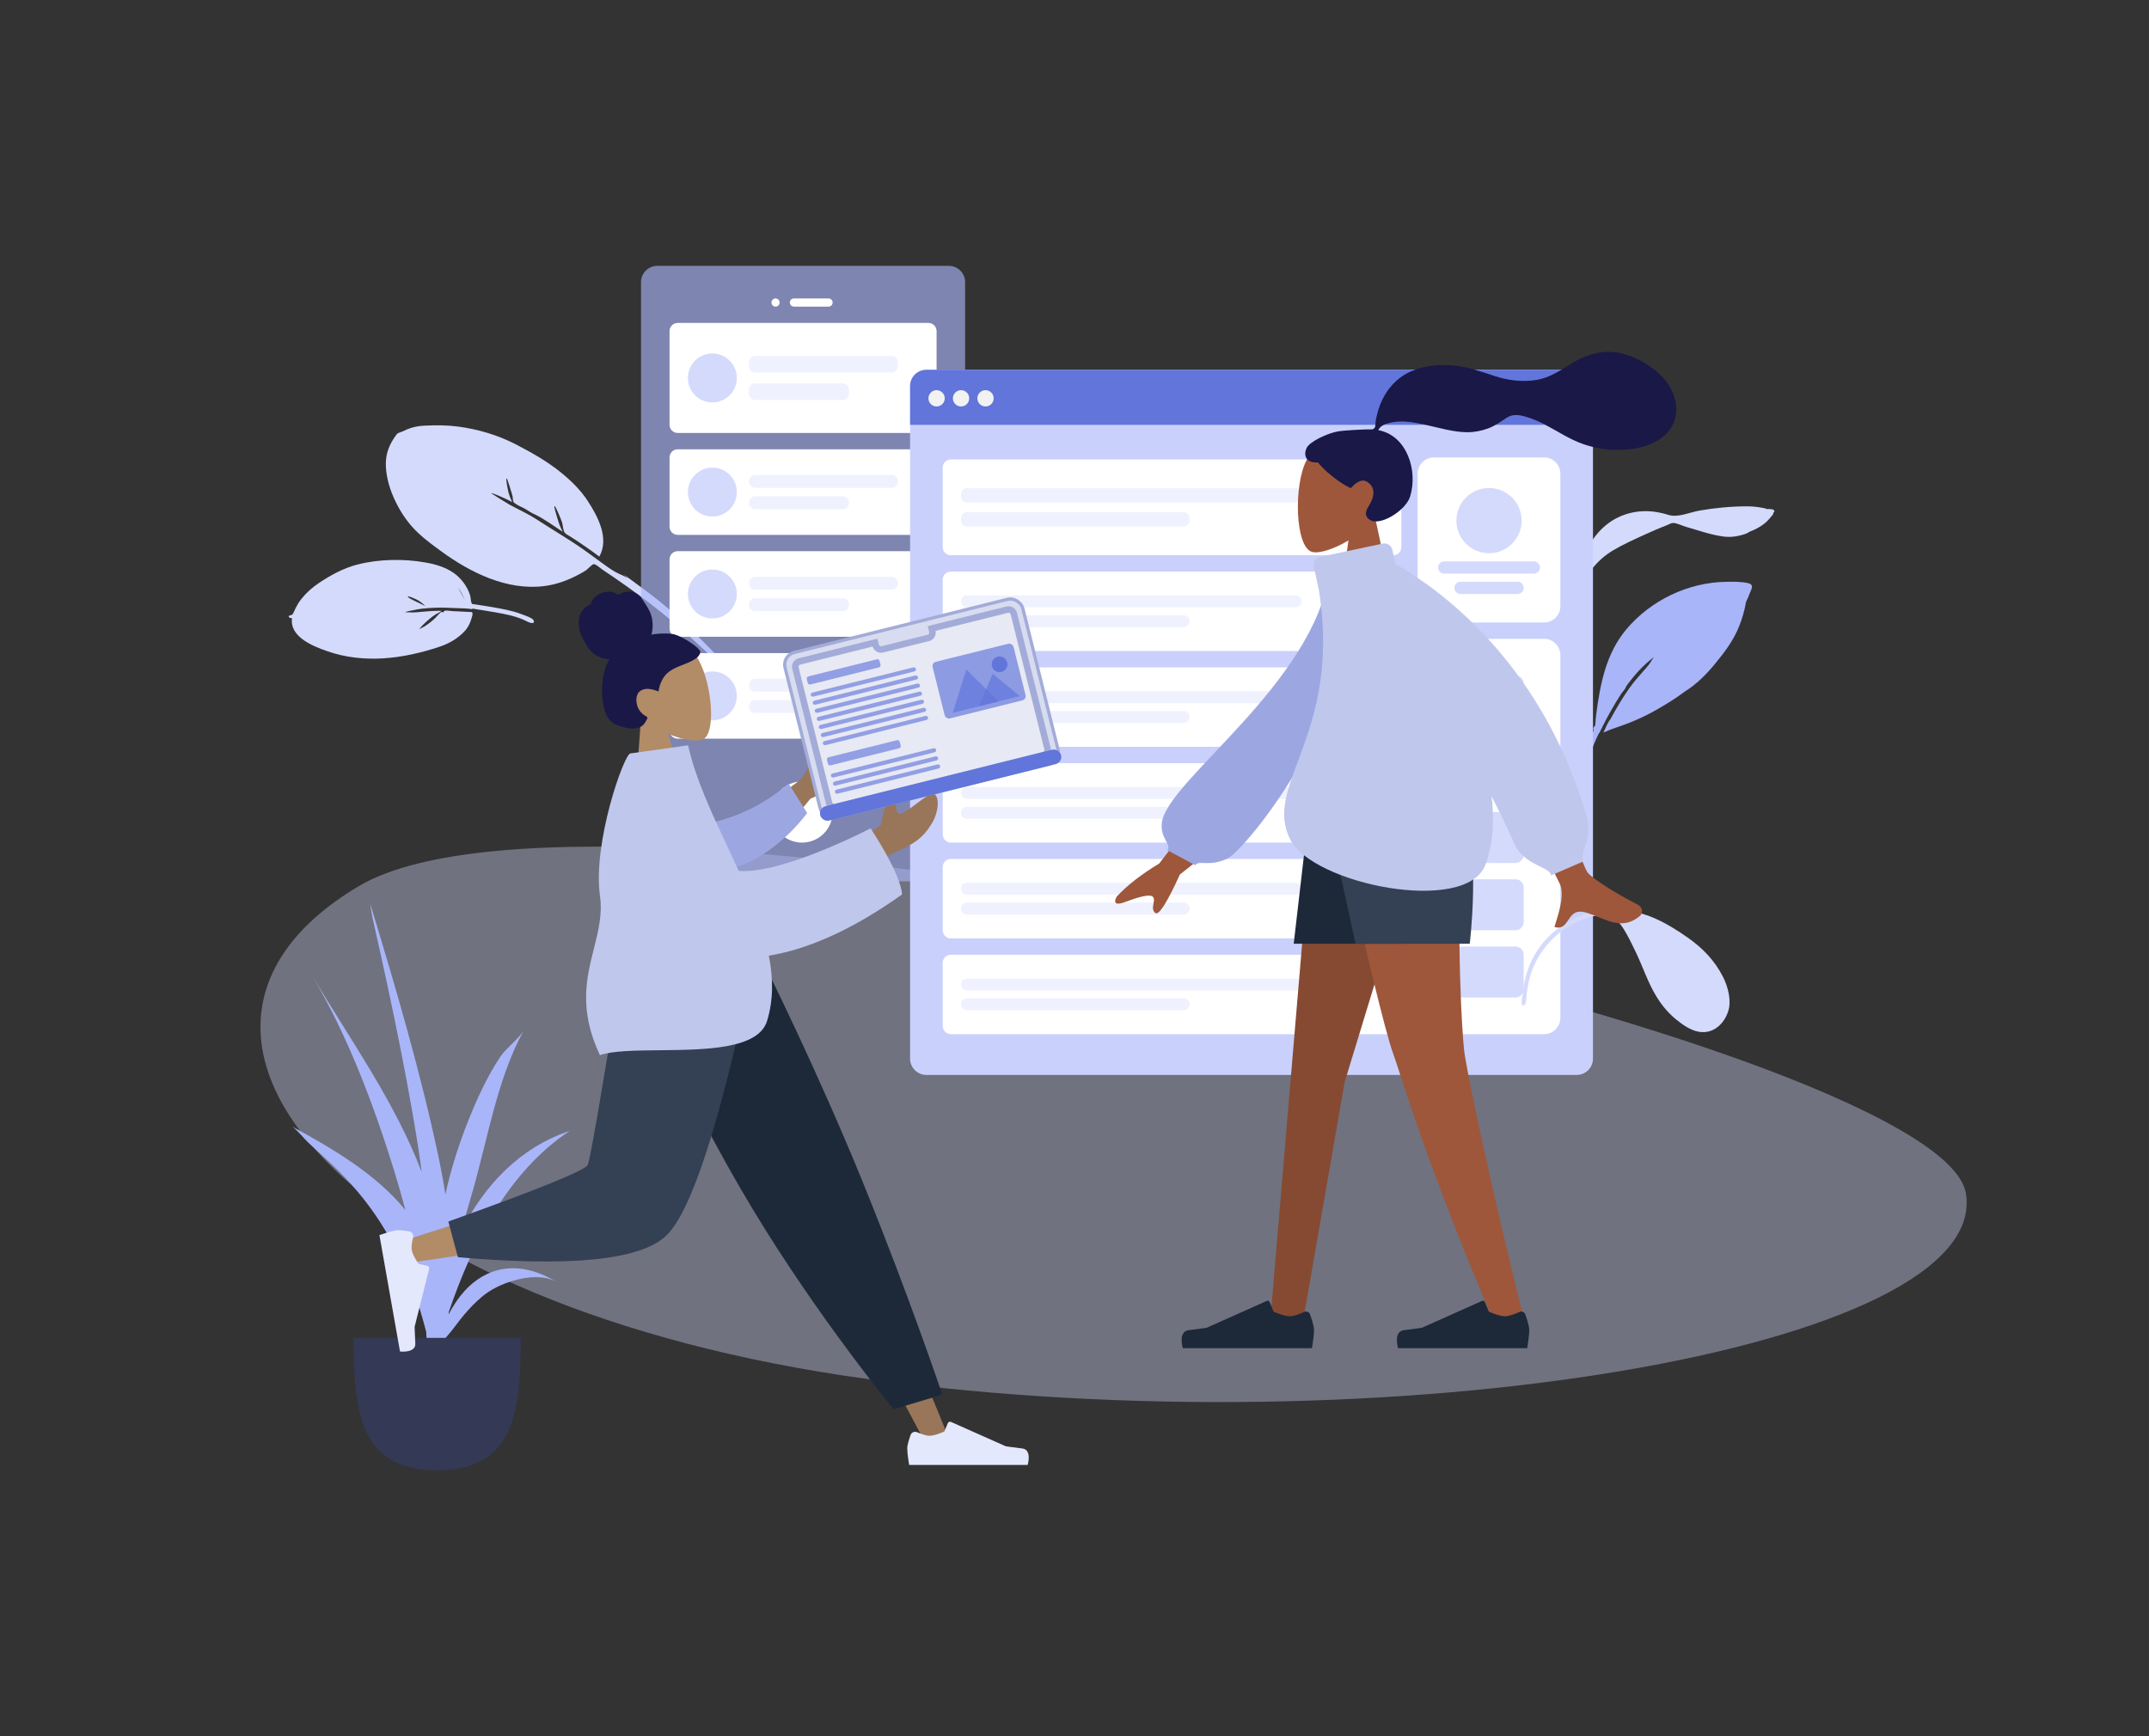 <svg width="198" height="160" viewBox="0 0 198 160" fill="none" xmlns="http://www.w3.org/2000/svg">
<rect x="0" y="0" width="198" height="160" fill="#333333" stroke="none"/>
<path fill-rule="evenodd" clip-rule="evenodd" d="M162.778 46.913C162.677 46.84 162.44 46.814 162.329 46.792C161.869 46.702 161.396 46.662 160.926 46.662C159.482 46.665 158.013 46.806 156.594 47.052C155.69 47.208 154.601 47.732 153.703 47.447C152.139 46.951 150.559 46.975 149.076 47.684C147.72 48.332 146.69 49.562 146.089 50.891C145.999 51.092 145.631 51.831 145.527 52.329C145.482 52.431 145.44 52.533 145.401 52.637C145.292 52.932 145.194 53.233 145.102 53.534C145.063 53.663 144.966 53.946 145.082 54.001C144.896 54.344 144.731 54.698 144.594 55.063C144.195 56.124 143.758 57.289 143.618 58.414C143.566 58.83 143.564 59.249 143.613 59.667C143.636 59.873 143.627 60.288 143.766 60.445C144.063 60.778 144.216 60.312 144.182 60.09C143.927 58.398 144.42 56.81 145.005 55.219C145.383 54.191 146.004 53.251 146.7 52.399C147.264 51.709 147.868 51.166 148.64 50.709C149.584 50.15 150.594 49.698 151.594 49.245C152.252 48.946 152.911 48.656 153.587 48.399C153.737 48.342 153.974 48.195 154.14 48.195C154.494 48.193 154.993 48.454 155.333 48.55C156.453 48.869 157.587 49.277 158.746 49.439C159.488 49.544 160.185 49.426 160.878 49.179C160.949 49.154 161.067 49.089 161.214 48.996C161.73 48.797 162.217 48.548 162.641 48.188C162.887 47.98 163.109 47.712 163.312 47.467C163.372 47.393 163.398 47.309 163.4 47.229C163.445 47.205 163.475 47.177 163.483 47.145C163.533 46.903 163.073 46.899 162.778 46.913Z" fill="#D4DAFC"/>
<path fill-rule="evenodd" clip-rule="evenodd" d="M65.987 60.346C64.333 58.643 62.674 56.961 60.826 55.461C59.737 54.577 58.59 53.774 57.466 52.936C57.595 53.049 57.722 53.166 57.846 53.286C57.496 53.048 57.036 52.913 56.665 52.693C56.25 52.447 55.853 52.166 55.464 51.882C54.705 51.329 53.957 50.765 53.176 50.24C52.307 49.656 51.406 49.116 50.521 48.554C49.77 48.077 49.011 47.555 48.208 47.165C47.77 46.952 47.331 46.7 46.892 46.478C46.745 46.404 45.252 45.462 45.256 45.459C45.339 45.397 46.09 45.75 46.206 45.797C46.545 45.936 46.87 46.102 47.196 46.267C47.017 45.914 46.875 45.543 46.798 45.152C46.774 45.032 46.583 44.154 46.681 44.08C46.73 44.044 47.206 45.614 47.23 45.765C47.25 45.887 47.247 46.064 47.287 46.18C47.352 46.367 47.349 46.311 47.491 46.416C47.753 46.61 48.1 46.731 48.383 46.893C48.536 46.978 49.009 47.316 49.294 47.412C50.155 47.831 51.029 48.475 51.847 49.009C51.632 48.605 51.469 48.183 51.35 47.741C51.321 47.636 51.015 46.693 51.09 46.637C51.173 46.575 51.756 48.014 51.791 48.15C51.855 48.403 51.868 48.685 51.949 48.931C52.037 49.201 52.312 49.297 52.56 49.455C53.472 50.034 54.353 50.65 55.219 51.294C56.164 49.613 55.075 47.583 54.156 46.173C53.494 45.156 52.603 44.285 51.661 43.524C50.405 42.508 48.968 41.697 47.533 40.955C45.861 40.09 44.053 39.555 42.174 39.307C41.191 39.178 40.186 39.181 39.193 39.223C38.708 39.243 38.242 39.307 37.778 39.466C37.568 39.537 37.366 39.627 37.168 39.728C37.019 39.804 36.656 39.885 36.57 39.999C35.86 40.922 35.497 41.842 35.553 43.003C35.605 44.101 35.952 45.2 36.423 46.18C36.947 47.271 37.621 48.261 38.503 49.092C39.176 49.726 39.928 50.278 40.676 50.822C43.334 52.76 46.703 54.444 50.145 54.011C51.26 53.871 52.32 53.482 53.31 52.952C53.544 52.827 53.775 52.701 53.996 52.554C54.144 52.455 54.541 52.007 54.691 51.991C54.896 51.968 55.337 52.385 55.529 52.512C56.989 53.475 58.411 54.492 59.803 55.549C61.284 56.673 62.692 57.874 64.059 59.132C64.64 59.667 65.218 60.203 65.782 60.756C65.914 60.885 66.235 61.358 66.473 61.38C66.624 61.394 66.726 61.265 66.704 61.125C66.667 60.883 66.157 60.52 65.987 60.346Z" fill="#D4DAFC"/>
<path fill-rule="evenodd" clip-rule="evenodd" d="M161.041 53.736C160.4 53.596 159.692 53.606 159.041 53.618C155.542 53.666 152.104 55.322 149.867 57.97C147.963 60.224 147.44 63.026 147.064 65.859C147.026 66.14 147.01 66.419 146.989 66.701C146.985 66.762 146.978 66.816 146.971 66.867C146.823 66.999 146.745 67.153 146.833 67.322C146.507 68.035 146.231 68.767 145.995 69.521C145.298 71.741 144.59 74.003 145.026 76.338C145.128 75.053 145.343 73.739 145.599 72.476C145.614 72.403 145.63 72.331 145.646 72.26C145.648 72.252 145.65 72.244 145.652 72.237C145.742 71.85 145.86 71.475 146.004 71.105C146.005 71.101 146.007 71.097 146.008 71.093C146.027 71.044 146.047 70.996 146.067 70.948C146.108 70.848 146.151 70.748 146.195 70.648C146.21 70.614 146.225 70.58 146.239 70.546C146.448 70.034 146.536 69.457 146.723 68.927C146.768 68.807 146.815 68.687 146.864 68.567C146.867 68.56 146.87 68.553 146.873 68.546C147.005 68.225 147.151 67.908 147.306 67.594C147.391 67.531 147.435 67.374 147.508 67.231C147.523 67.203 147.64 67.016 147.675 66.908C147.767 66.731 147.857 66.555 147.949 66.379C147.946 66.38 147.944 66.381 147.941 66.382C148.033 66.213 148.125 66.045 148.216 65.877C148.236 65.84 148.257 65.803 148.277 65.766C148.31 65.707 148.343 65.649 148.375 65.59C148.682 65.041 149.007 64.504 149.345 63.973C149.465 63.783 149.753 63.512 149.808 63.299C149.81 63.291 149.811 63.284 149.812 63.276C150.544 62.247 151.387 61.298 152.399 60.547C152.277 60.679 152.017 61.127 151.948 61.216C151.738 61.488 151.51 61.741 151.281 61.997C150.87 62.456 150.47 62.929 150.114 63.43C149.463 64.345 148.901 65.308 148.371 66.291C148.366 66.297 148.36 66.302 148.355 66.308C148.088 66.637 147.921 67.134 147.729 67.51C148.488 67.158 149.329 66.929 150.109 66.617C150.887 66.305 151.643 65.958 152.374 65.55C153.345 65.009 154.352 64.397 155.269 63.706C156.321 63.053 157.204 62.156 157.983 61.214C158.907 60.099 159.752 58.975 160.275 57.622C160.532 56.957 160.733 56.264 160.853 55.562C160.859 55.532 160.866 55.499 160.872 55.464C160.996 55.222 161.105 54.974 161.197 54.721C161.343 54.319 161.687 53.877 161.041 53.736Z" fill="#A9B5F9"/>
<path fill-rule="evenodd" clip-rule="evenodd" d="M39.206 55.868C38.952 55.615 38.667 55.386 38.332 55.224C38.248 55.182 37.617 54.907 37.576 54.967C37.481 55.108 39.13 55.787 39.206 55.868ZM42.195 54.177C42.193 54.188 42.411 54.529 42.471 54.634C42.598 54.858 42.715 55.085 42.825 55.313C42.662 54.91 42.494 54.537 42.195 54.177ZM26.909 56.957C26.698 57.02 26.445 56.774 26.718 56.713C26.939 56.664 26.928 56.653 27.028 56.489C27.108 56.356 27.158 56.194 27.229 56.054C27.378 55.758 27.549 55.475 27.758 55.211C28.205 54.643 28.75 54.154 29.362 53.742C30.429 53.023 31.625 52.366 32.895 52.036C34.913 51.511 37.21 51.478 39.231 51.842C40.483 52.068 41.627 52.46 42.458 53.388C42.873 53.852 43.2 54.395 43.342 54.993C43.379 55.15 43.373 55.324 43.419 55.477C43.491 55.712 43.459 55.65 43.758 55.695C44.085 55.745 44.411 55.796 44.737 55.848C45.591 55.984 46.45 56.129 47.282 56.349C47.556 56.422 47.824 56.511 48.086 56.614C48.283 56.692 49.071 56.937 49.167 57.173C49.327 57.567 48.792 57.389 48.627 57.303C48.481 57.228 48.332 57.158 48.181 57.093C47.799 56.931 47.402 56.805 46.996 56.705C46.557 56.597 46.109 56.516 45.663 56.435C45.247 56.36 44.829 56.291 44.411 56.226C44.178 56.19 43.946 56.154 43.713 56.119C43.634 56.107 43.494 56.044 43.505 56.139C43.016 56.052 42.487 56.064 41.989 56.04C41.379 56.011 40.767 55.987 40.155 56.005C39.714 56.017 39.272 56.044 38.833 56.099C38.576 56.13 38.324 56.177 38.072 56.236C37.934 56.269 37.388 56.338 37.313 56.449C37.345 56.401 37.947 56.447 38.024 56.444C38.33 56.434 38.634 56.406 38.939 56.375C39.506 56.316 40.073 56.286 40.641 56.29C40.639 56.382 40.251 56.546 40.156 56.607C39.943 56.743 39.74 56.892 39.55 57.056C39.216 57.343 38.815 57.7 38.584 58.04C38.652 57.94 38.989 57.809 39.108 57.733C39.299 57.61 39.486 57.478 39.663 57.338C39.827 57.209 39.98 57.069 40.13 56.926C40.28 56.783 40.484 56.486 40.681 56.39C40.693 56.385 40.779 56.447 40.828 56.426C40.877 56.404 40.938 56.297 40.951 56.293C41.135 56.228 41.483 56.309 41.676 56.317C42.177 56.338 42.677 56.366 43.177 56.392C43.332 56.399 43.464 56.367 43.522 56.472C43.585 56.584 43.471 56.88 43.438 57.002C43.317 57.456 43.103 57.863 42.766 58.215C42.134 58.874 41.355 59.313 40.476 59.607C37.106 60.733 33.521 61.184 30.152 60.013C28.758 59.528 26.657 58.662 26.909 56.957Z" fill="#D4DAFC"/>
<g opacity="0.6">
<path fill-rule="evenodd" clip-rule="evenodd" d="M181.134 109.992C183.427 124.282 127.853 133.603 80.02 127.098C32.187 120.594 10.244 95.192 33.069 81.657C55.894 68.122 178.842 95.703 181.134 109.992Z" fill="#D4DAFC" fill-opacity="0.63"/>
</g>
<path d="M87.42 24.5H60.562C59.733 24.5 59.06 25.173 59.06 26.003V79.718C59.06 80.548 59.733 81.221 60.562 81.221H87.42C88.25 81.221 88.923 80.548 88.923 79.718V26.003C88.923 25.173 88.25 24.5 87.42 24.5Z" fill="#A9B5F9" fill-opacity="0.63"/>
<path fill-rule="evenodd" clip-rule="evenodd" d="M73.897 77.652C75.453 77.652 76.715 76.391 76.715 74.835C76.715 73.279 75.453 72.018 73.897 72.018C72.341 72.018 71.08 73.279 71.08 74.835C71.08 76.391 72.341 77.652 73.897 77.652Z" fill="white"/>
<path fill-rule="evenodd" clip-rule="evenodd" d="M71.456 28.256C71.663 28.256 71.831 28.088 71.831 27.881C71.831 27.673 71.663 27.505 71.456 27.505C71.248 27.505 71.08 27.673 71.08 27.881C71.08 28.088 71.248 28.256 71.456 28.256Z" fill="white"/>
<path d="M76.339 27.505H73.146C72.939 27.505 72.771 27.673 72.771 27.881C72.771 28.088 72.939 28.256 73.146 28.256H76.339C76.547 28.256 76.715 28.088 76.715 27.881C76.715 27.673 76.547 27.505 76.339 27.505Z" fill="white"/>
<path d="M85.542 29.759H62.44C62.025 29.759 61.689 30.095 61.689 30.51V39.15C61.689 39.565 62.025 39.901 62.44 39.901H85.542C85.957 39.901 86.293 39.565 86.293 39.15V30.51C86.293 30.095 85.957 29.759 85.542 29.759Z" fill="white"/>
<path d="M82.161 32.802H69.577C69.266 32.802 69.014 33.054 69.014 33.365V33.76C69.014 34.071 69.266 34.323 69.577 34.323H82.161C82.472 34.323 82.725 34.071 82.725 33.76V33.365C82.725 33.054 82.472 32.802 82.161 32.802Z" fill="#EFF1FE"/>
<path d="M77.654 35.337H69.578C69.266 35.337 69.014 35.589 69.014 35.9V36.295C69.014 36.606 69.266 36.858 69.578 36.858H77.654C77.965 36.858 78.217 36.606 78.217 36.295V35.9C78.217 35.589 77.965 35.337 77.654 35.337Z" fill="#EFF1FE"/>
<path fill-rule="evenodd" clip-rule="evenodd" d="M65.633 37.084C66.878 37.084 67.887 36.075 67.887 34.83C67.887 33.585 66.878 32.576 65.633 32.576C64.389 32.576 63.38 33.585 63.38 34.83C63.38 36.075 64.389 37.084 65.633 37.084Z" fill="#D4DAFC"/>
<path d="M85.542 41.404H62.44C62.025 41.404 61.689 41.74 61.689 42.155V48.541C61.689 48.956 62.025 49.292 62.44 49.292H85.542C85.957 49.292 86.293 48.956 86.293 48.541V42.155C86.293 41.74 85.957 41.404 85.542 41.404Z" fill="white"/>
<path d="M82.161 43.77H69.577C69.266 43.77 69.014 44.023 69.014 44.334V44.39C69.014 44.701 69.266 44.953 69.577 44.953H82.161C82.472 44.953 82.725 44.701 82.725 44.39V44.334C82.725 44.023 82.472 43.77 82.161 43.77Z" fill="#EFF1FE"/>
<path d="M77.654 45.742H69.577C69.266 45.742 69.014 45.995 69.014 46.306V46.362C69.014 46.673 69.266 46.926 69.577 46.926H77.654C77.965 46.926 78.217 46.673 78.217 46.362V46.306C78.217 45.995 77.965 45.742 77.654 45.742Z" fill="#EFF1FE"/>
<path fill-rule="evenodd" clip-rule="evenodd" d="M65.633 47.602C66.878 47.602 67.887 46.593 67.887 45.348C67.887 44.103 66.878 43.094 65.633 43.094C64.389 43.094 63.38 44.103 63.38 45.348C63.38 46.593 64.389 47.602 65.633 47.602Z" fill="#D4DAFC"/>
<path d="M85.542 50.794H62.44C62.025 50.794 61.689 51.131 61.689 51.546V57.931C61.689 58.346 62.025 58.683 62.44 58.683H85.542C85.957 58.683 86.293 58.346 86.293 57.931V51.546C86.293 51.131 85.957 50.794 85.542 50.794Z" fill="white"/>
<path d="M82.161 53.161H69.577C69.266 53.161 69.014 53.413 69.014 53.724V53.781C69.014 54.092 69.266 54.344 69.577 54.344H82.161C82.472 54.344 82.725 54.092 82.725 53.781V53.724C82.725 53.413 82.472 53.161 82.161 53.161Z" fill="#EFF1FE"/>
<path d="M77.654 55.133H69.577C69.266 55.133 69.014 55.385 69.014 55.697V55.753C69.014 56.064 69.266 56.316 69.577 56.316H77.654C77.965 56.316 78.217 56.064 78.217 55.753V55.697C78.217 55.385 77.965 55.133 77.654 55.133Z" fill="#EFF1FE"/>
<path fill-rule="evenodd" clip-rule="evenodd" d="M65.633 56.993C66.878 56.993 67.887 55.983 67.887 54.739C67.887 53.494 66.878 52.485 65.633 52.485C64.389 52.485 63.38 53.494 63.38 54.739C63.38 55.983 64.389 56.993 65.633 56.993Z" fill="#D4DAFC"/>
<path d="M85.542 60.185H62.44C62.025 60.185 61.689 60.522 61.689 60.937V67.322C61.689 67.737 62.025 68.074 62.44 68.074H85.542C85.957 68.074 86.293 67.737 86.293 67.322V60.937C86.293 60.522 85.957 60.185 85.542 60.185Z" fill="white"/>
<path d="M82.161 62.552H69.577C69.266 62.552 69.014 62.804 69.014 63.115V63.172C69.014 63.483 69.266 63.735 69.577 63.735H82.161C82.472 63.735 82.725 63.483 82.725 63.172V63.115C82.725 62.804 82.472 62.552 82.161 62.552Z" fill="#EFF1FE"/>
<path d="M77.654 64.524H69.577C69.266 64.524 69.014 64.776 69.014 65.088V65.144C69.014 65.455 69.266 65.707 69.577 65.707H77.654C77.965 65.707 78.217 65.455 78.217 65.144V65.088C78.217 64.776 77.965 64.524 77.654 64.524Z" fill="#EFF1FE"/>
<path fill-rule="evenodd" clip-rule="evenodd" d="M65.633 66.383C66.878 66.383 67.887 65.374 67.887 64.129C67.887 62.885 66.878 61.876 65.633 61.876C64.389 61.876 63.38 62.885 63.38 64.129C63.38 65.374 64.389 66.383 65.633 66.383Z" fill="#D4DAFC"/>
<path d="M145.268 34.079H85.354C84.524 34.079 83.852 34.751 83.852 35.581V97.561C83.852 98.391 84.524 99.063 85.354 99.063H145.268C146.098 99.063 146.77 98.391 146.77 97.561V35.581C146.77 34.751 146.098 34.079 145.268 34.079Z" fill="#C9D0FB"/>
<path d="M142.263 42.155H132.121C131.291 42.155 130.618 42.827 130.618 43.657V55.865C130.618 56.695 131.291 57.368 132.121 57.368H142.263C143.093 57.368 143.765 56.695 143.765 55.865V43.657C143.765 42.827 143.093 42.155 142.263 42.155Z" fill="white"/>
<path fill-rule="evenodd" clip-rule="evenodd" d="M137.192 50.982C138.852 50.982 140.197 49.637 140.197 47.977C140.197 46.317 138.852 44.972 137.192 44.972C135.532 44.972 134.187 46.317 134.187 47.977C134.187 49.637 135.532 50.982 137.192 50.982Z" fill="#D4DAFC"/>
<path d="M141.324 51.734H133.06C132.748 51.734 132.496 51.986 132.496 52.297C132.496 52.608 132.748 52.861 133.06 52.861H141.324C141.635 52.861 141.887 52.608 141.887 52.297C141.887 51.986 141.635 51.734 141.324 51.734Z" fill="#D4DAFC"/>
<path d="M139.821 53.612H134.562C134.251 53.612 133.999 53.864 133.999 54.175C133.999 54.486 134.251 54.739 134.562 54.739H139.821C140.132 54.739 140.385 54.486 140.385 54.175C140.385 53.864 140.132 53.612 139.821 53.612Z" fill="#D4DAFC"/>
<path d="M83.852 35.581C83.852 34.751 84.524 34.079 85.354 34.079H145.268C146.098 34.079 146.77 34.751 146.77 35.581V39.15H83.852V35.581Z" fill="#6175DB"/>
<path fill-rule="evenodd" clip-rule="evenodd" d="M86.293 37.459C86.708 37.459 87.045 37.123 87.045 36.708C87.045 36.293 86.708 35.957 86.293 35.957C85.879 35.957 85.542 36.293 85.542 36.708C85.542 37.123 85.879 37.459 86.293 37.459Z" fill="#F2F2F2"/>
<path fill-rule="evenodd" clip-rule="evenodd" d="M88.547 37.459C88.962 37.459 89.298 37.123 89.298 36.708C89.298 36.293 88.962 35.957 88.547 35.957C88.132 35.957 87.796 36.293 87.796 36.708C87.796 37.123 88.132 37.459 88.547 37.459Z" fill="#F2F2F2"/>
<path fill-rule="evenodd" clip-rule="evenodd" d="M90.801 37.459C91.216 37.459 91.552 37.123 91.552 36.708C91.552 36.293 91.216 35.957 90.801 35.957C90.386 35.957 90.05 36.293 90.05 36.708C90.05 37.123 90.386 37.459 90.801 37.459Z" fill="#F2F2F2"/>
<path d="M142.263 58.87H132.121C131.291 58.87 130.618 59.543 130.618 60.373V93.805C130.618 94.634 131.291 95.307 132.121 95.307H142.263C143.093 95.307 143.765 94.634 143.765 93.805V60.373C143.765 59.543 143.093 58.87 142.263 58.87Z" fill="white"/>
<path d="M139.633 62.251H134.75C134.335 62.251 133.999 62.587 133.999 63.002V66.383C133.999 66.798 134.335 67.134 134.75 67.134H139.633C140.048 67.134 140.385 66.798 140.385 66.383V63.002C140.385 62.587 140.048 62.251 139.633 62.251Z" fill="#D4DAFC"/>
<path d="M139.633 68.637H134.75C134.335 68.637 133.999 68.973 133.999 69.388V72.581C133.999 72.996 134.335 73.332 134.75 73.332H139.633C140.048 73.332 140.385 72.996 140.385 72.581V69.388C140.385 68.973 140.048 68.637 139.633 68.637Z" fill="#D4DAFC"/>
<path d="M139.633 74.835H134.75C134.335 74.835 133.999 75.171 133.999 75.586V78.779C133.999 79.194 134.335 79.53 134.75 79.53H139.633C140.048 79.53 140.385 79.194 140.385 78.779V75.586C140.385 75.171 140.048 74.835 139.633 74.835Z" fill="#D4DAFC"/>
<path d="M139.633 87.231H134.75C134.335 87.231 133.999 87.567 133.999 87.982V91.175C133.999 91.59 134.335 91.926 134.75 91.926H139.633C140.048 91.926 140.385 91.59 140.385 91.175V87.982C140.385 87.567 140.048 87.231 139.633 87.231Z" fill="#D4DAFC"/>
<path d="M139.633 81.033H134.75C134.335 81.033 133.999 81.369 133.999 81.784V84.977C133.999 85.392 134.335 85.728 134.75 85.728H139.633C140.048 85.728 140.385 85.392 140.385 84.977V81.784C140.385 81.369 140.048 81.033 139.633 81.033Z" fill="#D4DAFC"/>
<path d="M128.364 42.343H87.608C87.193 42.343 86.857 42.679 86.857 43.094V50.419C86.857 50.834 87.193 51.17 87.608 51.17H128.364C128.779 51.17 129.116 50.834 129.116 50.419V43.094C129.116 42.679 128.779 42.343 128.364 42.343Z" fill="white"/>
<path d="M119.349 44.991H89.111C88.799 44.991 88.547 45.243 88.547 45.554V45.752C88.547 46.063 88.799 46.315 89.111 46.315H119.349C119.66 46.315 119.913 46.063 119.913 45.752V45.554C119.913 45.243 119.66 44.991 119.349 44.991Z" fill="#EFF1FE"/>
<path d="M109.037 47.198H89.111C88.799 47.198 88.547 47.45 88.547 47.761V47.958C88.547 48.27 88.799 48.522 89.111 48.522H109.037C109.349 48.522 109.601 48.27 109.601 47.958V47.761C109.601 47.45 109.349 47.198 109.037 47.198Z" fill="#EFF1FE"/>
<path fill-rule="evenodd" clip-rule="evenodd" d="M124.6 48.071C125.326 48.071 125.914 47.482 125.914 46.756C125.914 46.03 125.326 45.442 124.6 45.442C123.873 45.442 123.285 46.03 123.285 46.756C123.285 47.482 123.873 48.071 124.6 48.071Z" fill="#EFF1FE"/>
<path fill-rule="evenodd" clip-rule="evenodd" d="M124.599 47.32C124.911 47.32 125.163 47.068 125.163 46.756C125.163 46.445 124.911 46.193 124.599 46.193C124.288 46.193 124.036 46.445 124.036 46.756C124.036 47.068 124.288 47.32 124.599 47.32Z" fill="#F2F2F2"/>
<path d="M128.364 52.672H87.608C87.193 52.672 86.857 53.009 86.857 53.424V59.246C86.857 59.661 87.193 59.997 87.608 59.997H128.364C128.779 59.997 129.116 59.661 129.116 59.246V53.424C129.116 53.009 128.779 52.672 128.364 52.672Z" fill="white"/>
<path d="M119.363 54.87H89.097C88.793 54.87 88.547 55.116 88.547 55.419C88.547 55.723 88.793 55.969 89.097 55.969H119.363C119.667 55.969 119.913 55.723 119.913 55.419C119.913 55.116 119.667 54.87 119.363 54.87Z" fill="#EFF1FE"/>
<path d="M109.051 56.701H89.097C88.793 56.701 88.547 56.947 88.547 57.251C88.547 57.554 88.793 57.8 89.097 57.8H109.051C109.355 57.8 109.601 57.554 109.601 57.251C109.601 56.947 109.355 56.701 109.051 56.701Z" fill="#EFF1FE"/>
<path fill-rule="evenodd" clip-rule="evenodd" d="M124.6 57.65C125.326 57.65 125.914 57.061 125.914 56.335C125.914 55.609 125.326 55.02 124.6 55.02C123.874 55.02 123.285 55.609 123.285 56.335C123.285 57.061 123.874 57.65 124.6 57.65Z" fill="#EFF1FE"/>
<path fill-rule="evenodd" clip-rule="evenodd" d="M124.599 56.898C124.911 56.898 125.163 56.646 125.163 56.335C125.163 56.023 124.911 55.771 124.599 55.771C124.288 55.771 124.036 56.023 124.036 56.335C124.036 56.646 124.288 56.898 124.599 56.898Z" fill="#F2F2F2"/>
<path d="M128.364 61.5H87.608C87.193 61.5 86.857 61.836 86.857 62.251V68.073C86.857 68.488 87.193 68.825 87.608 68.825H128.364C128.779 68.825 129.116 68.488 129.116 68.073V62.251C129.116 61.836 128.779 61.5 128.364 61.5Z" fill="white"/>
<path d="M119.363 63.697H89.097C88.793 63.697 88.547 63.943 88.547 64.247C88.547 64.55 88.793 64.796 89.097 64.796H119.363C119.667 64.796 119.913 64.55 119.913 64.247C119.913 63.943 119.667 63.697 119.363 63.697Z" fill="#EFF1FE"/>
<path d="M109.051 65.528H89.097C88.793 65.528 88.547 65.774 88.547 66.078C88.547 66.381 88.793 66.627 89.097 66.627H109.051C109.355 66.627 109.601 66.381 109.601 66.078C109.601 65.774 109.355 65.528 109.051 65.528Z" fill="#EFF1FE"/>
<path fill-rule="evenodd" clip-rule="evenodd" d="M124.6 66.477C125.326 66.477 125.914 65.889 125.914 65.162C125.914 64.436 125.326 63.848 124.6 63.848C123.874 63.848 123.285 64.436 123.285 65.162C123.285 65.889 123.874 66.477 124.6 66.477Z" fill="#EFF1FE"/>
<path fill-rule="evenodd" clip-rule="evenodd" d="M124.599 65.726C124.911 65.726 125.163 65.474 125.163 65.163C125.163 64.851 124.911 64.599 124.599 64.599C124.288 64.599 124.036 64.851 124.036 65.163C124.036 65.474 124.288 65.726 124.599 65.726Z" fill="#D4DAFC"/>
<path d="M128.364 87.982H87.608C87.193 87.982 86.857 88.319 86.857 88.734V94.556C86.857 94.971 87.193 95.307 87.608 95.307H128.364C128.779 95.307 129.116 94.971 129.116 94.556V88.734C129.116 88.319 128.779 87.982 128.364 87.982Z" fill="white"/>
<path d="M119.363 90.18H89.097C88.793 90.18 88.547 90.426 88.547 90.729C88.547 91.032 88.793 91.278 89.097 91.278H119.363C119.667 91.278 119.913 91.032 119.913 90.729C119.913 90.426 119.667 90.18 119.363 90.18Z" fill="#EFF1FE"/>
<path d="M109.051 92.011H89.097C88.793 92.011 88.547 92.257 88.547 92.56C88.547 92.864 88.793 93.11 89.097 93.11H109.051C109.355 93.11 109.601 92.864 109.601 92.56C109.601 92.257 109.355 92.011 109.051 92.011Z" fill="#EFF1FE"/>
<path fill-rule="evenodd" clip-rule="evenodd" d="M124.6 92.959C125.326 92.959 125.914 92.371 125.914 91.645C125.914 90.919 125.326 90.33 124.6 90.33C123.874 90.33 123.285 90.919 123.285 91.645C123.285 92.371 123.874 92.959 124.6 92.959Z" fill="#EFF1FE"/>
<path fill-rule="evenodd" clip-rule="evenodd" d="M124.599 92.208C124.911 92.208 125.163 91.956 125.163 91.645C125.163 91.334 124.911 91.081 124.599 91.081C124.288 91.081 124.036 91.334 124.036 91.645C124.036 91.956 124.288 92.208 124.599 92.208Z" fill="#F2F2F2"/>
<path d="M128.364 79.155H87.608C87.193 79.155 86.857 79.491 86.857 79.906V85.728C86.857 86.143 87.193 86.48 87.608 86.48H128.364C128.779 86.48 129.116 86.143 129.116 85.728V79.906C129.116 79.491 128.779 79.155 128.364 79.155Z" fill="white"/>
<path d="M119.363 81.352H89.097C88.793 81.352 88.547 81.598 88.547 81.902C88.547 82.205 88.793 82.451 89.097 82.451H119.363C119.667 82.451 119.913 82.205 119.913 81.902C119.913 81.598 119.667 81.352 119.363 81.352Z" fill="#EFF1FE"/>
<path d="M109.051 83.183H89.097C88.793 83.183 88.547 83.429 88.547 83.733C88.547 84.036 88.793 84.282 89.097 84.282H109.051C109.355 84.282 109.601 84.036 109.601 83.733C109.601 83.429 109.355 83.183 109.051 83.183Z" fill="#EFF1FE"/>
<path fill-rule="evenodd" clip-rule="evenodd" d="M124.6 84.132C125.326 84.132 125.914 83.543 125.914 82.817C125.914 82.091 125.326 81.502 124.6 81.502C123.874 81.502 123.285 82.091 123.285 82.817C123.285 83.543 123.874 84.132 124.6 84.132Z" fill="#EFF1FE"/>
<path fill-rule="evenodd" clip-rule="evenodd" d="M124.599 83.38C124.911 83.38 125.163 83.128 125.163 82.817C125.163 82.506 124.911 82.253 124.599 82.253C124.288 82.253 124.036 82.506 124.036 82.817C124.036 83.128 124.288 83.38 124.599 83.38Z" fill="#F2F2F2"/>
<path d="M128.364 70.327H87.608C87.193 70.327 86.857 70.664 86.857 71.079V76.901C86.857 77.316 87.193 77.652 87.608 77.652H128.364C128.779 77.652 129.116 77.316 129.116 76.901V71.079C129.116 70.664 128.779 70.327 128.364 70.327Z" fill="white"/>
<path d="M119.363 72.525H89.097C88.793 72.525 88.547 72.771 88.547 73.074C88.547 73.377 88.793 73.624 89.097 73.624H119.363C119.667 73.624 119.913 73.377 119.913 73.074C119.913 72.771 119.667 72.525 119.363 72.525Z" fill="#EFF1FE"/>
<path d="M109.051 74.356H89.097C88.793 74.356 88.547 74.602 88.547 74.905C88.547 75.209 88.793 75.454 89.097 75.454H109.051C109.355 75.454 109.601 75.209 109.601 74.905C109.601 74.602 109.355 74.356 109.051 74.356Z" fill="#EFF1FE"/>
<path fill-rule="evenodd" clip-rule="evenodd" d="M124.6 75.305C125.326 75.305 125.914 74.716 125.914 73.99C125.914 73.264 125.326 72.675 124.6 72.675C123.874 72.675 123.285 73.264 123.285 73.99C123.285 74.716 123.874 75.305 124.6 75.305Z" fill="#EFF1FE"/>
<path fill-rule="evenodd" clip-rule="evenodd" d="M124.599 74.553C124.911 74.553 125.163 74.301 125.163 73.99C125.163 73.678 124.911 73.426 124.599 73.426C124.288 73.426 124.036 73.678 124.036 73.99C124.036 74.301 124.288 74.553 124.599 74.553Z" fill="#F2F2F2"/>
<path fill-rule="evenodd" clip-rule="evenodd" d="M148.427 83.85C149.831 83.85 151.081 84.033 152.375 84.591C153.492 85.073 154.509 85.71 155.499 86.404C156.888 87.381 157.983 88.517 158.75 90.023C159.208 90.922 159.544 92.195 159.236 93.176C158.874 94.332 157.878 95.296 156.569 95.092C155.76 94.966 155.016 94.43 154.401 93.925C153.664 93.322 153.075 92.596 152.588 91.789C151.794 90.474 151.327 88.987 150.652 87.613C150.332 86.961 150.023 86.304 149.64 85.684C149.45 85.377 149.248 85.073 148.96 84.845C148.806 84.723 148.156 84.511 148.405 84.237C144.763 84.285 141.537 87.082 140.837 90.544C140.772 90.867 140.721 91.192 140.668 91.517C140.634 91.722 140.647 92.478 140.464 92.609C140.06 92.898 140.23 92.02 140.247 91.894C140.292 91.567 140.34 91.241 140.39 90.915C140.663 89.143 141.452 87.496 142.767 86.232C144.272 84.788 146.301 83.85 148.427 83.85Z" fill="#D4DAFC"/>
<path fill-rule="evenodd" clip-rule="evenodd" d="M28.81 89.999C32.316 95.88 36.399 101.575 38.851 108.006C38.752 107.248 38.647 106.491 38.53 105.735C37.908 101.726 37.135 97.748 36.322 93.773C35.908 91.75 35.471 89.734 35.022 87.718C34.78 86.635 34.542 85.552 34.295 84.47C34.236 84.208 34.184 83.751 34.11 83.287C36.493 91.107 38.791 98.933 40.472 106.941C40.692 107.992 40.88 109.041 41.034 110.088C41.087 109.849 41.139 109.61 41.195 109.372C41.875 106.516 42.895 103.683 44.11 101.012C44.691 99.735 45.358 98.486 46.143 97.322C46.633 96.596 47.788 95.734 48.235 94.99C45.792 99.472 44.909 105.08 43.498 109.952C43.154 111.141 42.808 112.328 42.468 113.517C44.596 109.25 47.897 105.744 52.486 104.225C46.931 107.896 43.599 114.324 41.353 120.899C41.346 120.977 41.337 121.055 41.329 121.133C41.99 119.879 42.822 118.745 43.95 117.95C46.365 116.249 49.043 116.745 51.385 118.204C49.547 117.035 46.225 118.099 44.678 119.287C43.571 120.137 42.625 121.277 41.803 122.39C41.606 122.657 41.338 122.968 41.054 123.3C40.656 125.883 40.008 128.448 39.09 130.992C39.241 130.262 39.132 129.094 39.174 128.549C39.178 128.491 39.182 128.431 39.187 128.373C39.047 128.93 38.912 129.481 38.782 130.023C39.041 128.989 39.181 127.909 39.29 126.818C39.318 126.35 39.346 125.881 39.375 125.412C39.366 124.523 39.329 123.63 39.267 122.735C39.047 121.866 38.801 121.046 38.598 120.364C37.867 117.903 36.793 115.546 35.472 113.347C34.267 111.34 32.824 109.523 31.159 107.879C30.261 106.992 29.321 106.149 28.395 105.293C28.06 104.984 27.461 104.223 26.943 103.827C30.715 105.906 34.597 108.156 37.348 111.506C37.025 110.267 36.675 109.046 36.304 107.849C34.424 101.778 32.05 95.486 28.81 89.999Z" fill="#A9B5F9"/>
<path fill-rule="evenodd" clip-rule="evenodd" d="M32.578 123.292C32.578 130.034 33.111 135.5 40.278 135.5C47.445 135.5 47.979 130.034 47.979 123.292" fill="#343956"/>
<path fill-rule="evenodd" clip-rule="evenodd" d="M61.563 67.627C62.91 68.199 64.18 68.388 64.732 68.16C66.116 67.589 65.513 62.333 64.111 60.425C62.71 58.516 56.871 58.419 57.158 62.55C57.258 63.984 58.034 65.167 59.063 66.077L58.513 73.661L63.115 73.015L61.563 67.627Z" fill="#B28B67"/>
<path fill-rule="evenodd" clip-rule="evenodd" d="M61.978 58.431C61.322 58.328 60.4 58.392 60.022 58.49C60.167 57.937 60.172 57.344 60.022 56.788C59.876 56.247 59.564 55.814 59.267 55.355C59.13 55.144 58.979 54.935 58.777 54.787C58.572 54.636 58.327 54.552 58.079 54.531C57.825 54.508 57.569 54.549 57.33 54.635C57.224 54.673 57.133 54.737 57.031 54.779C56.925 54.823 56.863 54.762 56.774 54.705C56.559 54.566 56.267 54.524 56.021 54.529C55.745 54.535 55.469 54.615 55.223 54.74C54.983 54.862 54.761 55.037 54.608 55.267C54.539 55.37 54.48 55.484 54.449 55.605C54.436 55.655 54.436 55.684 54.392 55.707C54.35 55.73 54.299 55.737 54.257 55.759C53.843 55.966 53.518 56.353 53.377 56.811C53.294 57.079 53.3 57.528 53.385 58.02C53.469 58.513 54.099 59.741 54.584 60.153C55.017 60.52 55.606 60.721 56.154 60.767C55.858 61.218 55.694 61.753 55.592 62.287C55.482 62.868 55.446 63.46 55.486 64.052C55.523 64.615 55.602 65.205 55.81 65.732C56.004 66.225 56.325 66.607 56.8 66.811C57.018 66.904 57.246 66.965 57.475 67.018C57.7 67.07 57.926 67.12 58.157 67.135C58.593 67.163 59.079 67.079 59.358 66.697C59.459 66.559 59.567 66.388 59.632 66.228C59.655 66.171 59.669 66.133 59.624 66.087C59.57 66.03 59.491 65.993 59.426 65.952C59.058 65.72 58.802 65.377 58.689 64.943C58.574 64.503 58.613 63.908 59.022 63.651C59.528 63.334 60.16 63.528 60.675 63.719C60.778 62.974 61.106 62.27 61.715 61.849C62.389 61.383 63.215 61.224 63.916 60.807C64.099 60.699 64.284 60.579 64.404 60.393C64.454 60.315 64.511 60.215 64.522 60.121C64.537 59.996 64.445 59.906 64.371 59.821C63.983 59.369 62.633 58.534 61.978 58.431Z" fill="#191847"/>
<path fill-rule="evenodd" clip-rule="evenodd" d="M60.161 88.865L74.549 112.846L85.335 133.12H87.659L69.586 88.865H60.161Z" fill="#997659"/>
<path fill-rule="evenodd" clip-rule="evenodd" d="M84.499 131.989C84.266 131.888 83.989 131.992 83.903 132.231C83.764 132.617 83.59 133.164 83.59 133.478C83.59 134 83.765 135.002 83.765 135.002C84.373 135.002 94.686 135.002 94.686 135.002C94.686 135.002 95.111 133.599 94.194 133.487C93.277 133.375 92.671 133.285 92.671 133.285L87.617 131.039C87.505 130.989 87.374 131.042 87.327 131.155L87.01 131.921C87.01 131.921 86.162 132.316 85.631 132.316C85.322 132.316 84.844 132.138 84.499 131.989Z" fill="#E4E8FC"/>
<path fill-rule="evenodd" clip-rule="evenodd" d="M82.34 129.874L86.82 128.522C86.82 128.522 83.876 119.746 79.602 109.207C75.329 98.667 70.423 88.865 70.423 88.865H57.769C57.769 88.865 63.223 101.264 69.332 111.398C75.442 121.532 82.34 129.874 82.34 129.874Z" fill="#1D2939"/>
<path fill-rule="evenodd" clip-rule="evenodd" d="M59.216 88.865C57.858 97.292 55.239 108.059 54.991 108.391C54.827 108.612 48.895 110.594 37.195 114.336L37.697 116.379C51.649 114.372 59 112.815 59.751 111.708C60.877 110.047 66.502 96.927 68.681 88.865H59.216Z" fill="#B28B67"/>
<path fill-rule="evenodd" clip-rule="evenodd" d="M41.308 112.571L42.192 115.86C52.627 116.773 59.02 116.113 61.373 113.882C63.726 111.651 66.406 103.312 69.416 88.865H57.35C55.443 100.695 54.377 106.859 54.151 107.356C53.926 107.852 49.645 109.591 41.308 112.571Z" fill="#344054"/>
<path fill-rule="evenodd" clip-rule="evenodd" d="M38.062 114.028C38.121 113.779 37.97 113.524 37.719 113.481C37.313 113.412 36.743 113.337 36.434 113.391C35.918 113.482 34.959 113.827 34.959 113.827C35.064 114.424 36.855 124.55 36.855 124.55C36.855 124.55 38.315 124.724 38.266 123.804C38.217 122.884 38.201 122.273 38.201 122.273L39.542 116.922C39.572 116.803 39.497 116.683 39.377 116.657L38.566 116.479C38.566 116.479 38.028 115.714 37.936 115.193C37.882 114.89 37.975 114.392 38.062 114.028Z" fill="#E4E8FC"/>
<path fill-rule="evenodd" clip-rule="evenodd" d="M73.773 71.846L67.629 76.415L70.456 78.7L74.672 73.606C77.121 72.548 78.214 71.872 77.951 71.579C77.729 71.331 77.435 71.382 77.163 71.429C76.952 71.466 76.755 71.5 76.617 71.389C76.303 71.135 76.68 70.038 77.084 69.013C77.487 67.987 76.925 68.151 76.616 68.334C75.643 69.209 74.696 70.38 73.773 71.846ZM81.181 76.005L78.483 78.017L79.061 80.918C79.061 80.918 80.763 79.29 82.328 78.608C84.324 77.739 85.102 77.18 85.936 75.748C86.382 74.982 86.648 73.53 86.068 73.151C85.845 73.006 85.164 73.519 84.469 74.042C83.939 74.441 83.401 74.847 83.052 74.971C82.582 75.138 82.551 74.505 82.526 73.999C82.508 73.636 82.494 73.339 82.322 73.449C81.469 73.584 81.181 76.005 81.181 76.005Z" fill="#997659"/>
<path fill-rule="evenodd" clip-rule="evenodd" d="M64.273 76.062C66.601 75.709 69.641 74.782 72.662 72.216L74.372 74.93C72.403 77.515 69.447 79.827 66.623 80.143C64.397 80.393 62.889 77.879 64.273 76.062Z" fill="#9CA7E2"/>
<path fill-rule="evenodd" clip-rule="evenodd" d="M60.775 96.787C58.519 96.81 56.445 96.832 55.272 97.238C53.302 93.044 54.038 90.126 54.718 87.432C55.127 85.809 55.517 84.266 55.28 82.576C54.592 77.652 57.492 69.516 58.075 69.434L58.243 69.411L62.866 68.761L63.396 68.686C64.062 71.7 65.54 74.856 67.029 78.032C67.376 78.774 67.724 79.517 68.063 80.259C72.052 80.591 80.21 76.338 80.21 76.338C80.21 76.338 83.005 80.504 83.109 82.431C78.478 85.736 74.358 87.498 70.84 88.07C71.245 90.142 71.27 92.164 70.669 94.1C69.863 96.692 64.999 96.743 60.775 96.787Z" fill="#C0C7EC"/>
<rect x="72.054" y="60.41" width="22.575" height="15.662" rx="1.15" transform="rotate(-14 72.054 60.41)" fill="#D8DCF0" stroke="#A3ACD8" stroke-width="0.3"/>
<mask id="path-86-outside-1_10678_57677" maskUnits="userSpaceOnUse" x="71.954" y="54.786" width="26.188" height="21.089" fill="black">
<rect fill="white" x="71.954" y="54.786" width="26.188" height="21.089"/>
<path fill-rule="evenodd" clip-rule="evenodd" d="M80.619 59.22L73.652 60.958C73.384 61.024 73.221 61.296 73.287 61.564L76.39 74.008C76.457 74.276 76.728 74.439 76.996 74.373L96.148 69.597C96.416 69.531 96.579 69.259 96.513 68.991L93.41 56.547C93.343 56.279 93.072 56.116 92.804 56.182L85.836 57.92L85.901 58.18C85.968 58.448 85.805 58.719 85.537 58.786L81.29 59.845C81.022 59.912 80.751 59.749 80.684 59.481L80.619 59.22Z"/>
</mask>
<path fill-rule="evenodd" clip-rule="evenodd" d="M80.619 59.22L73.652 60.958C73.384 61.024 73.221 61.296 73.287 61.564L76.39 74.008C76.457 74.276 76.728 74.439 76.996 74.373L96.148 69.597C96.416 69.531 96.579 69.259 96.513 68.991L93.41 56.547C93.343 56.279 93.072 56.116 92.804 56.182L85.836 57.92L85.901 58.18C85.968 58.448 85.805 58.719 85.537 58.786L81.29 59.845C81.022 59.912 80.751 59.749 80.684 59.481L80.619 59.22Z" fill="#E7E9F4"/>
<path d="M80.619 59.22L80.91 59.148L80.838 58.857L80.547 58.929L80.619 59.22ZM96.513 68.991L96.804 68.919L96.513 68.991ZM93.41 56.547L93.119 56.619L93.41 56.547ZM92.804 56.182L92.731 55.891L92.804 56.182ZM85.836 57.92L85.764 57.629L85.472 57.701L85.545 57.992L85.836 57.92ZM80.684 59.481L80.393 59.553L80.684 59.481ZM73.724 61.249L80.692 59.511L80.547 58.929L73.579 60.666L73.724 61.249ZM73.579 61.491C73.552 61.384 73.617 61.275 73.724 61.249L73.579 60.666C73.15 60.773 72.889 61.208 72.996 61.636L73.579 61.491ZM76.681 73.936L73.579 61.491L72.996 61.636L76.099 74.081L76.681 73.936ZM76.924 74.081C76.817 74.108 76.708 74.043 76.681 73.936L76.099 74.081C76.206 74.51 76.64 74.77 77.069 74.664L76.924 74.081ZM96.076 69.306L76.924 74.081L77.069 74.664L96.221 69.888L96.076 69.306ZM96.222 69.064C96.248 69.171 96.183 69.28 96.076 69.306L96.221 69.888C96.65 69.782 96.911 69.347 96.804 68.919L96.222 69.064ZM93.119 56.619L96.222 69.064L96.804 68.919L93.701 56.474L93.119 56.619ZM92.876 56.474C92.984 56.447 93.092 56.512 93.119 56.619L93.701 56.474C93.594 56.045 93.16 55.784 92.731 55.891L92.876 56.474ZM85.909 58.211L92.876 56.474L92.731 55.891L85.764 57.629L85.909 58.211ZM85.545 57.992L85.61 58.253L86.192 58.108L86.127 57.847L85.545 57.992ZM85.61 58.253C85.637 58.36 85.572 58.468 85.464 58.495L85.609 59.077C86.038 58.971 86.299 58.536 86.192 58.108L85.61 58.253ZM85.464 58.495L81.218 59.554L81.363 60.136L85.609 59.077L85.464 58.495ZM81.218 59.554C81.111 59.581 81.002 59.516 80.975 59.408L80.393 59.553C80.5 59.982 80.934 60.243 81.363 60.136L81.218 59.554ZM80.975 59.408L80.91 59.148L80.328 59.293L80.393 59.553L80.975 59.408Z" fill="#A3ACD8" mask="url(#path-86-outside-1_10678_57677)"/>
<rect x="75.584" y="74.57" width="22.575" height="1.068" rx="0.534" transform="rotate(-14 75.584 74.57)" fill="#6175DB" stroke="#6175DB" stroke-width="0.3"/>
<rect x="74.283" y="62.383" width="6.913" height="0.768" rx="0.2" transform="rotate(-14 74.283 62.383)" fill="#6175DB" fill-opacity="0.63"/>
<rect x="74.655" y="63.874" width="9.985" height="0.384" rx="0.192" transform="rotate(-14 74.655 63.874)" fill="#6175DB" fill-opacity="0.63"/>
<rect x="74.841" y="64.619" width="9.985" height="0.384" rx="0.192" transform="rotate(-14 74.841 64.619)" fill="#6175DB" fill-opacity="0.63"/>
<rect x="75.027" y="65.364" width="9.985" height="0.384" rx="0.192" transform="rotate(-14 75.027 65.364)" fill="#6175DB" fill-opacity="0.63"/>
<rect x="75.213" y="66.11" width="9.985" height="0.384" rx="0.192" transform="rotate(-14 75.213 66.11)" fill="#6175DB" fill-opacity="0.63"/>
<rect x="75.398" y="66.855" width="9.985" height="0.384" rx="0.192" transform="rotate(-14 75.398 66.855)" fill="#6175DB" fill-opacity="0.63"/>
<rect x="75.584" y="67.6" width="9.985" height="0.384" rx="0.192" transform="rotate(-14 75.584 67.6)" fill="#6175DB" fill-opacity="0.63"/>
<rect x="75.77" y="68.346" width="9.985" height="0.384" rx="0.192" transform="rotate(-14 75.77 68.346)" fill="#6175DB" fill-opacity="0.63"/>
<rect x="76.142" y="69.836" width="6.913" height="0.768" rx="0.2" transform="rotate(-14 76.142 69.836)" fill="#6175DB" fill-opacity="0.63"/>
<rect x="76.513" y="71.327" width="9.985" height="0.384" rx="0.192" transform="rotate(-14 76.513 71.327)" fill="#6175DB" fill-opacity="0.63"/>
<rect x="76.699" y="72.072" width="9.985" height="0.384" rx="0.192" transform="rotate(-14 76.699 72.072)" fill="#6175DB" fill-opacity="0.63"/>
<rect x="76.885" y="72.817" width="9.985" height="0.384" rx="0.192" transform="rotate(-14 76.885 72.817)" fill="#6175DB" fill-opacity="0.63"/>
<rect x="85.834" y="61.087" width="7.681" height="5.377" rx="0.4" transform="rotate(-14 85.834 61.087)" fill="#8D9BE3"/>
<path fill-rule="evenodd" clip-rule="evenodd" d="M89.036 61.703L87.775 65.695L92.024 64.636L89.036 61.703Z" fill="#6175DB" fill-opacity="0.67"/>
<path fill-rule="evenodd" clip-rule="evenodd" d="M91.458 62.085L90.212 65.088L93.968 64.151L91.458 62.085Z" fill="#6175DB" fill-opacity="0.67"/>
<path fill-rule="evenodd" clip-rule="evenodd" d="M92.27 61.918C92.656 61.822 92.892 61.431 92.795 61.044C92.699 60.658 92.308 60.422 91.921 60.519C91.534 60.615 91.299 61.007 91.396 61.393C91.492 61.78 91.883 62.015 92.27 61.918Z" fill="#6175DB"/>
<path fill-rule="evenodd" clip-rule="evenodd" d="M124.242 49.804C122.874 50.628 121.529 51.027 120.898 50.864C119.316 50.456 119.17 44.667 120.395 42.385C121.619 40.103 127.914 39.108 128.231 43.63C128.341 45.199 127.682 46.6 126.708 47.742L128.454 55.879H123.383L124.242 49.804Z" fill="#9E573B"/>
<path fill-rule="evenodd" clip-rule="evenodd" d="M123.285 39.755C123.954 39.645 125.753 39.569 126.085 39.569C126.297 39.569 126.527 39.618 126.653 39.423C126.755 39.264 126.718 38.994 126.749 38.809C126.784 38.594 126.835 38.382 126.886 38.17C127.032 37.568 127.252 36.995 127.56 36.457C128.139 35.448 128.987 34.657 130.057 34.197C131.238 33.689 132.576 33.573 133.847 33.676C135.207 33.786 136.438 34.235 137.722 34.657C138.946 35.06 140.228 35.218 141.508 35.022C142.798 34.824 143.772 34.125 144.86 33.461C145.973 32.782 147.246 32.338 148.562 32.44C149.791 32.535 150.924 33.043 151.94 33.721C152.891 34.355 153.675 35.118 154.118 36.192C154.595 37.347 154.593 38.615 153.81 39.636C152.675 41.115 150.566 41.498 148.813 41.46C147.798 41.438 146.802 41.253 145.844 40.916C144.566 40.467 143.462 39.705 142.267 39.087C141.707 38.797 141.127 38.559 140.519 38.388C139.93 38.221 139.349 38.145 138.815 38.501C138.25 38.878 137.744 39.248 137.098 39.484C136.478 39.71 135.822 39.837 135.161 39.832C133.877 39.822 132.61 39.422 131.362 39.153C130.345 38.935 129.256 38.717 128.218 38.927C127.785 39.015 127.153 39.196 126.997 39.646C129.628 40.123 130.662 43.377 129.92 45.766C129.52 47.056 127.113 48.563 126.177 47.885C125.584 47.456 125.944 46.892 126.177 46.52C126.623 45.807 126.776 44.891 125.95 44.395C125.238 43.967 124.49 44.983 124.475 44.982C124.28 44.967 122.589 44.011 121.424 42.615C120.274 42.683 120.1 41.925 120.375 41.306C120.649 40.686 122.362 39.906 123.285 39.755Z" fill="#191847"/>
<path fill-rule="evenodd" clip-rule="evenodd" d="M131.828 73.722L123.888 99.728L120.043 121.845H117.027L121.091 73.722H131.828Z" fill="#864A32"/>
<path fill-rule="evenodd" clip-rule="evenodd" d="M134.668 73.722C134.129 88.001 134.764 95.366 134.884 96.663C135.005 97.961 136.658 106.372 140.57 122.281L137.357 121.175C131.174 106.585 129.067 99.002 128.357 97.086C127.648 95.17 125.765 87.382 122.707 73.722H134.668Z" fill="#9E573B"/>
<path fill-rule="evenodd" clip-rule="evenodd" d="M140.007 120.902C140.208 120.812 140.447 120.902 140.523 121.109C140.678 121.532 140.9 122.204 140.9 122.576C140.9 123.148 140.71 124.245 140.71 124.245C140.048 124.245 128.81 124.245 128.81 124.245C128.81 124.245 128.347 122.708 129.346 122.586C130.345 122.463 131.006 122.364 131.006 122.364L136.559 119.884C136.655 119.841 136.769 119.886 136.809 119.984L137.174 120.871C137.174 120.871 138.099 121.303 138.677 121.303C139.044 121.303 139.628 121.072 140.007 120.902Z" fill="#1D2939"/>
<path fill-rule="evenodd" clip-rule="evenodd" d="M120.175 120.902C120.376 120.812 120.616 120.902 120.691 121.109C120.846 121.532 121.068 122.204 121.068 122.576C121.068 123.148 120.878 124.245 120.878 124.245C120.216 124.245 108.978 124.245 108.978 124.245C108.978 124.245 108.515 122.708 109.514 122.586C110.513 122.463 111.174 122.364 111.174 122.364L116.727 119.884C116.824 119.841 116.937 119.886 116.977 119.984L117.342 120.871C117.342 120.871 118.267 121.303 118.845 121.303C119.212 121.303 119.796 121.072 120.175 120.902Z" fill="#1D2939"/>
<path fill-rule="evenodd" clip-rule="evenodd" d="M132.883 73.722L129.507 86.972H119.197L120.734 73.722H132.883Z" fill="#1D2939"/>
<path fill-rule="evenodd" clip-rule="evenodd" d="M134.782 73.722C136.448 78.726 135.415 86.972 135.415 86.972H124.893L122 73.722H134.782Z" fill="#344054"/>
<path fill-rule="evenodd" clip-rule="evenodd" d="M146.262 80.387C145.475 79.231 140.165 63.681 140.165 63.681L135.586 64.342C135.586 64.342 143.2 80.535 143.635 81.288C144.2 82.266 143.699 83.873 143.36 84.963C143.307 85.132 143.259 85.288 143.219 85.427C143.931 85.633 144.202 85.226 144.487 84.796C144.81 84.312 145.152 83.799 146.169 84.108C146.562 84.228 146.939 84.381 147.308 84.531C148.582 85.049 149.753 85.525 151.097 84.411C151.311 84.235 151.49 83.657 150.813 83.321C149.125 82.484 146.648 80.951 146.262 80.387ZM106.799 79.583L111.915 72.978L114.362 76.102L108.708 80.595C107.504 83.243 106.744 84.42 106.428 84.128C106.161 83.882 106.222 83.562 106.279 83.267C106.323 83.038 106.364 82.824 106.245 82.672C105.973 82.324 104.766 82.715 103.636 83.134C102.507 83.554 102.696 82.944 102.902 82.611C103.879 81.569 105.178 80.56 106.799 79.583Z" fill="#9E573B"/>
<path fill-rule="evenodd" clip-rule="evenodd" d="M124.381 52.669L122.528 52.613C121.091 63.071 107.41 71.984 107.04 75.87C106.904 77.296 107.996 77.853 107.541 78.345L110.134 79.733C110.467 79.213 111.437 79.942 113.128 79.099C114.819 78.256 126.054 64.577 124.381 52.669Z" fill="#9CA7E2"/>
<path fill-rule="evenodd" clip-rule="evenodd" d="M127.395 50.097C127.801 50.011 128.2 50.27 128.286 50.676L128.563 51.977C132.336 54.115 141.874 60.745 146.118 74.986C146.563 76.482 146.261 77.359 146.019 78.06C145.854 78.54 145.716 78.937 145.867 79.393L142.908 80.674C142.86 80.328 142.435 80.12 141.887 79.851C141.09 79.46 140.032 78.942 139.492 77.687C138.98 76.498 138.267 75.024 137.434 73.389C137.697 75.672 137.559 77.825 136.861 79.691C135.12 84.344 120.878 81.511 118.839 77.299C117.752 75.052 118.548 72.925 119.601 70.112C120.938 66.541 122.688 61.865 121.525 54.433L121.052 52.212C120.966 51.807 121.225 51.408 121.631 51.322L127.395 50.097Z" fill="#C0C7EC"/>
</svg>
